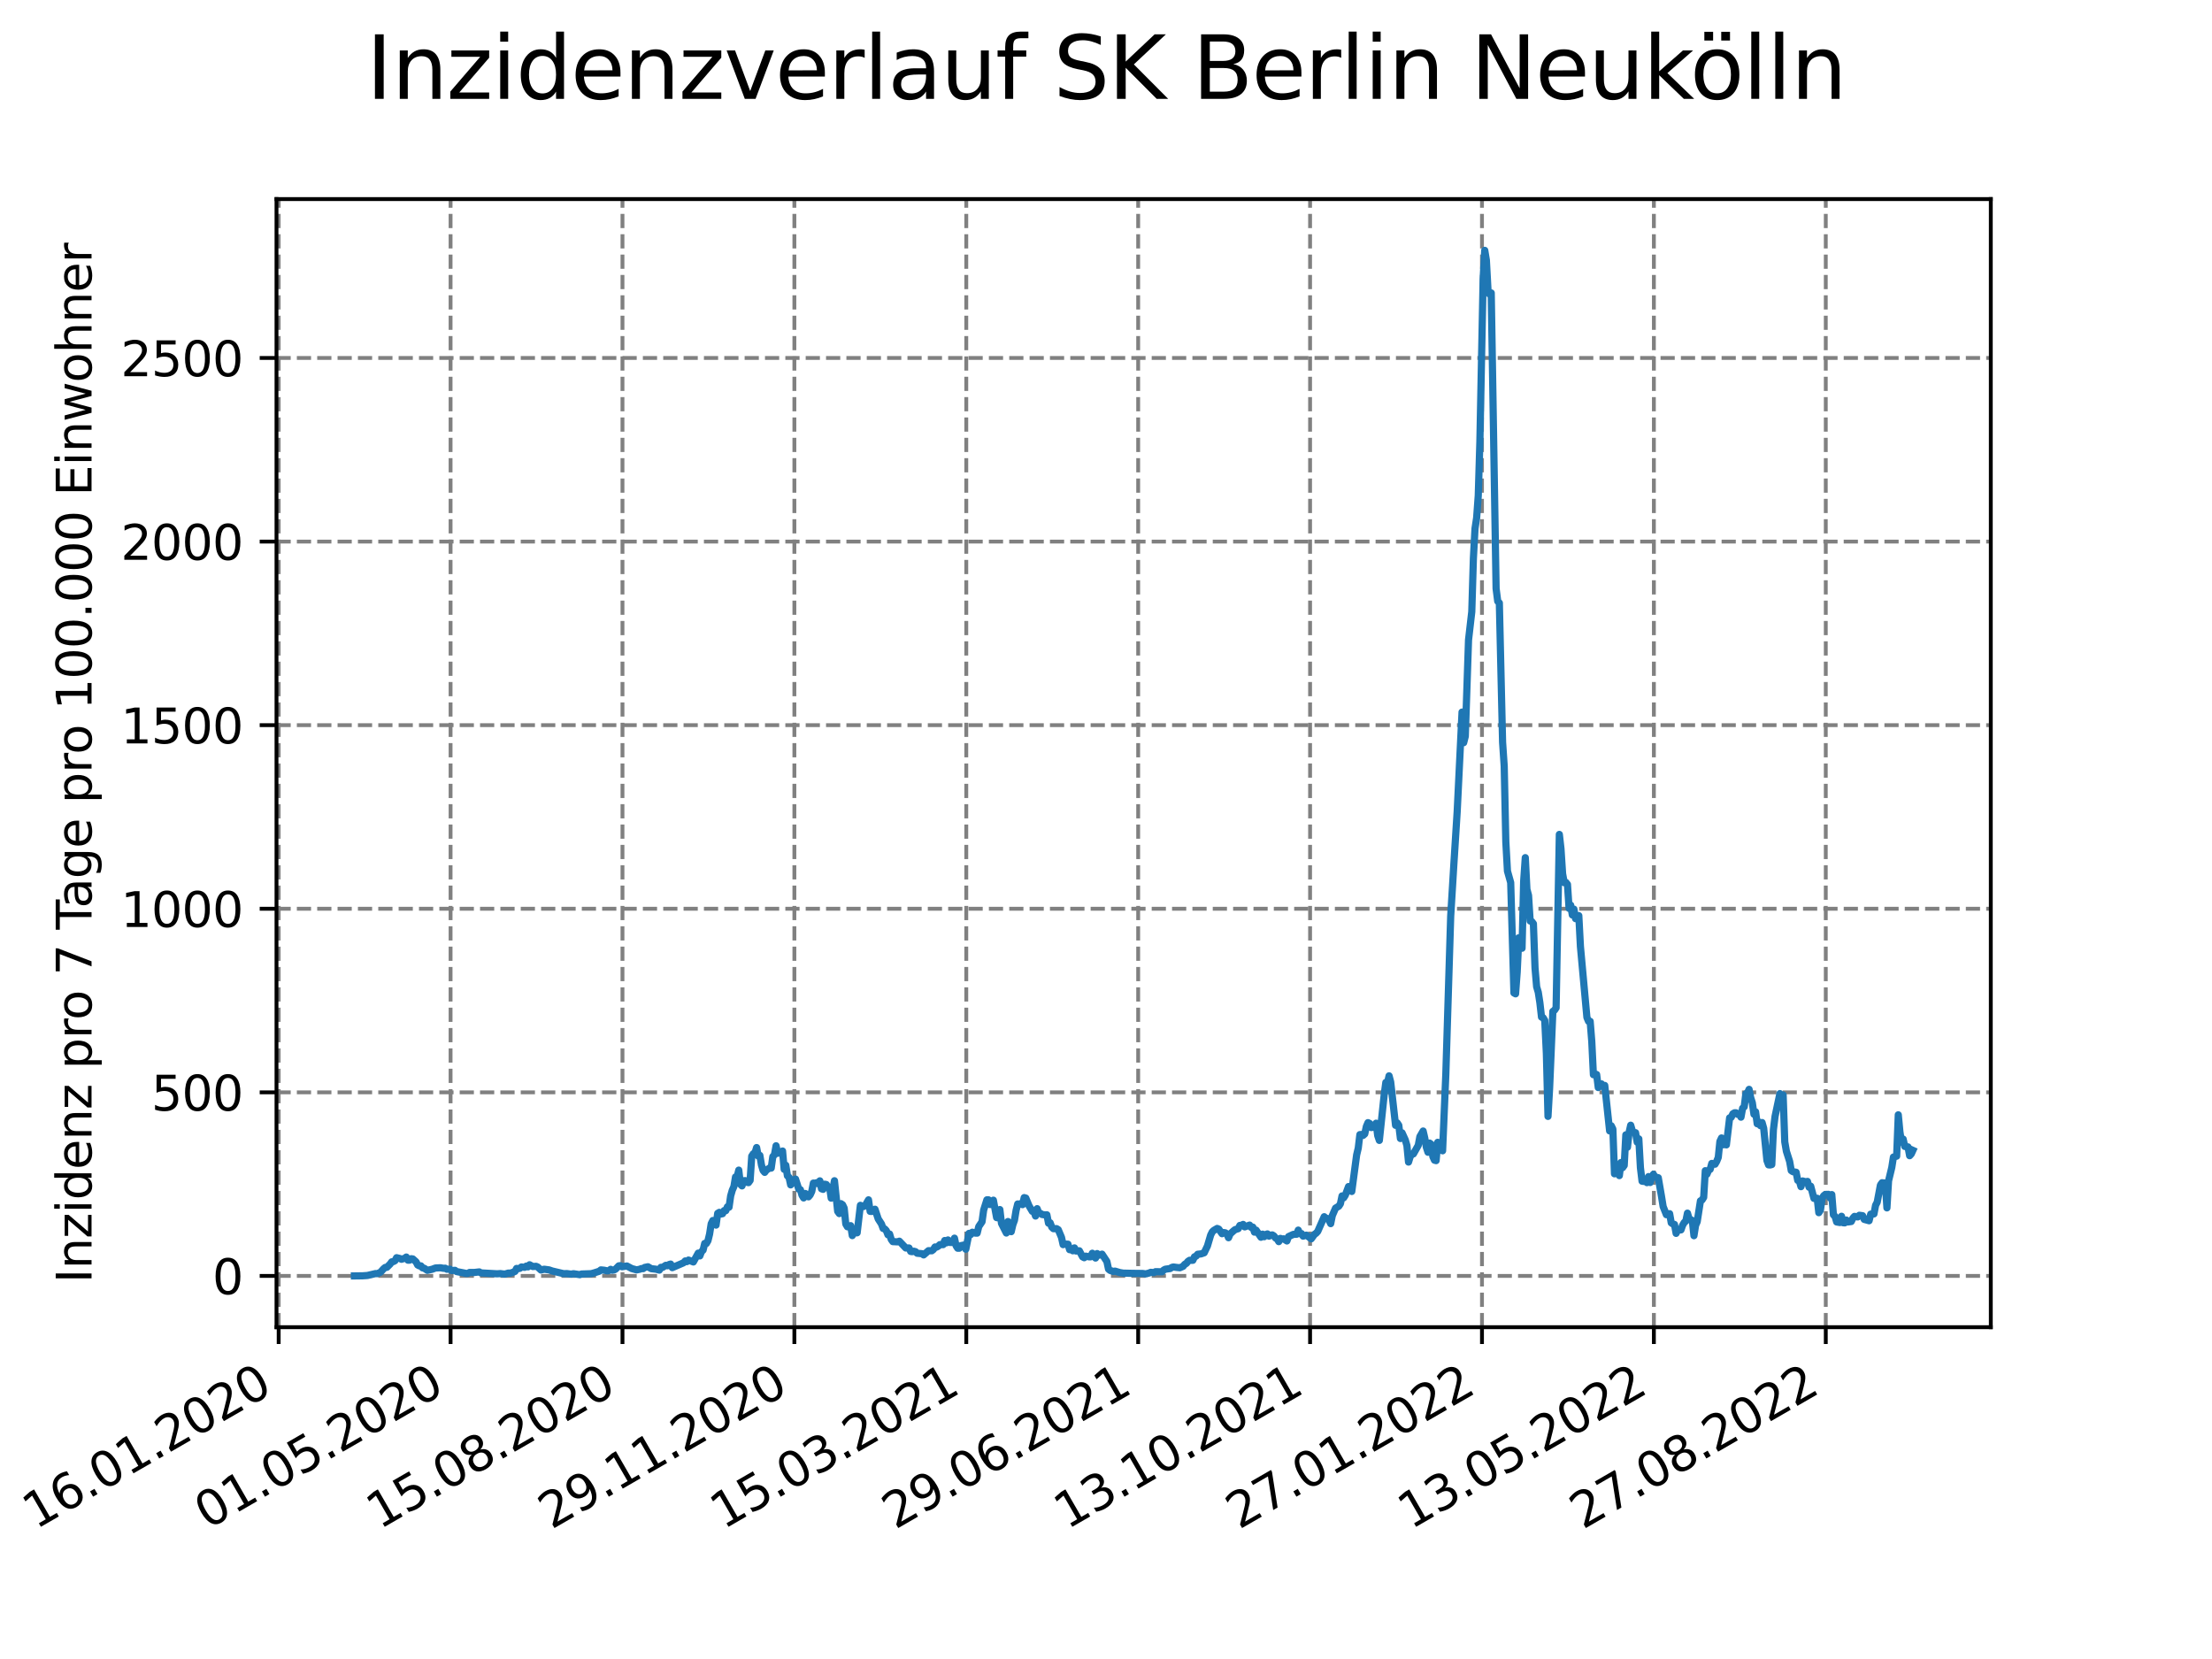 <?xml version="1.0" encoding="utf-8" standalone="no"?>
<!DOCTYPE svg PUBLIC "-//W3C//DTD SVG 1.1//EN"
  "http://www.w3.org/Graphics/SVG/1.1/DTD/svg11.dtd">
<svg xmlns:xlink="http://www.w3.org/1999/xlink" width="460.8pt" height="345.6pt" viewBox="0 0 460.8 345.6" xmlns="http://www.w3.org/2000/svg" version="1.1">
 <defs>
  <style type="text/css">*{stroke-linejoin: round; stroke-linecap: butt}</style>
 </defs>
 <g id="figure_1">
  <g id="patch_1">
   <path d="M 0 345.6 
L 460.8 345.6 
L 460.8 0 
L 0 0 
z
" style="fill: #ffffff"/>
  </g>
  <g id="axes_1">
   <g id="patch_2">
    <path d="M 57.6 276.48 
L 414.72 276.48 
L 414.72 41.472 
L 57.6 41.472 
z
" style="fill: #ffffff"/>
   </g>
   <g id="matplotlib.axis_1">
    <g id="xtick_1">
     <g id="line2d_1">
      <path d="M 58.053 276.48 
L 58.053 41.472 
" clip-path="url(#pfbc75c014c)" style="fill: none; stroke-dasharray: 2.96,1.28; stroke-dashoffset: 0; stroke: #808080; stroke-width: 0.8"/>
     </g>
     <g id="line2d_2">
      <defs>
       <path id="m44a3c482ea" d="M 0 0 
L 0 3.5 
" style="stroke: #000000; stroke-width: 0.8"/>
      </defs>
      <g>
       <use xlink:href="#m44a3c482ea" x="58.053" y="276.48" style="stroke: #000000; stroke-width: 0.8"/>
      </g>
     </g>
     <g id="text_1">
      <!-- 16.01.2020 -->
      <g transform="translate(7.428 318.689) rotate(-30) scale(0.1 -0.1)">
       <defs>
        <path id="DejaVuSans-31" d="M 794 531 
L 1825 531 
L 1825 4091 
L 703 3866 
L 703 4441 
L 1819 4666 
L 2450 4666 
L 2450 531 
L 3481 531 
L 3481 0 
L 794 0 
L 794 531 
z
" transform="scale(0.016)"/>
        <path id="DejaVuSans-36" d="M 2113 2584 
Q 1688 2584 1439 2293 
Q 1191 2003 1191 1497 
Q 1191 994 1439 701 
Q 1688 409 2113 409 
Q 2538 409 2786 701 
Q 3034 994 3034 1497 
Q 3034 2003 2786 2293 
Q 2538 2584 2113 2584 
z
M 3366 4563 
L 3366 3988 
Q 3128 4100 2886 4159 
Q 2644 4219 2406 4219 
Q 1781 4219 1451 3797 
Q 1122 3375 1075 2522 
Q 1259 2794 1537 2939 
Q 1816 3084 2150 3084 
Q 2853 3084 3261 2657 
Q 3669 2231 3669 1497 
Q 3669 778 3244 343 
Q 2819 -91 2113 -91 
Q 1303 -91 875 529 
Q 447 1150 447 2328 
Q 447 3434 972 4092 
Q 1497 4750 2381 4750 
Q 2619 4750 2861 4703 
Q 3103 4656 3366 4563 
z
" transform="scale(0.016)"/>
        <path id="DejaVuSans-2e" d="M 684 794 
L 1344 794 
L 1344 0 
L 684 0 
L 684 794 
z
" transform="scale(0.016)"/>
        <path id="DejaVuSans-30" d="M 2034 4250 
Q 1547 4250 1301 3770 
Q 1056 3291 1056 2328 
Q 1056 1369 1301 889 
Q 1547 409 2034 409 
Q 2525 409 2770 889 
Q 3016 1369 3016 2328 
Q 3016 3291 2770 3770 
Q 2525 4250 2034 4250 
z
M 2034 4750 
Q 2819 4750 3233 4129 
Q 3647 3509 3647 2328 
Q 3647 1150 3233 529 
Q 2819 -91 2034 -91 
Q 1250 -91 836 529 
Q 422 1150 422 2328 
Q 422 3509 836 4129 
Q 1250 4750 2034 4750 
z
" transform="scale(0.016)"/>
        <path id="DejaVuSans-32" d="M 1228 531 
L 3431 531 
L 3431 0 
L 469 0 
L 469 531 
Q 828 903 1448 1529 
Q 2069 2156 2228 2338 
Q 2531 2678 2651 2914 
Q 2772 3150 2772 3378 
Q 2772 3750 2511 3984 
Q 2250 4219 1831 4219 
Q 1534 4219 1204 4116 
Q 875 4013 500 3803 
L 500 4441 
Q 881 4594 1212 4672 
Q 1544 4750 1819 4750 
Q 2544 4750 2975 4387 
Q 3406 4025 3406 3419 
Q 3406 3131 3298 2873 
Q 3191 2616 2906 2266 
Q 2828 2175 2409 1742 
Q 1991 1309 1228 531 
z
" transform="scale(0.016)"/>
       </defs>
       <use xlink:href="#DejaVuSans-31"/>
       <use xlink:href="#DejaVuSans-36" x="63.623"/>
       <use xlink:href="#DejaVuSans-2e" x="127.246"/>
       <use xlink:href="#DejaVuSans-30" x="159.033"/>
       <use xlink:href="#DejaVuSans-31" x="222.656"/>
       <use xlink:href="#DejaVuSans-2e" x="286.279"/>
       <use xlink:href="#DejaVuSans-32" x="318.066"/>
       <use xlink:href="#DejaVuSans-30" x="381.689"/>
       <use xlink:href="#DejaVuSans-32" x="445.312"/>
       <use xlink:href="#DejaVuSans-30" x="508.936"/>
      </g>
     </g>
    </g>
    <g id="xtick_2">
     <g id="line2d_3">
      <path d="M 93.863 276.48 
L 93.863 41.472 
" clip-path="url(#pfbc75c014c)" style="fill: none; stroke-dasharray: 2.96,1.28; stroke-dashoffset: 0; stroke: #808080; stroke-width: 0.8"/>
     </g>
     <g id="line2d_4">
      <g>
       <use xlink:href="#m44a3c482ea" x="93.863" y="276.48" style="stroke: #000000; stroke-width: 0.8"/>
      </g>
     </g>
     <g id="text_2">
      <!-- 01.05.2020 -->
      <g transform="translate(43.238 318.689) rotate(-30) scale(0.1 -0.1)">
       <defs>
        <path id="DejaVuSans-35" d="M 691 4666 
L 3169 4666 
L 3169 4134 
L 1269 4134 
L 1269 2991 
Q 1406 3038 1543 3061 
Q 1681 3084 1819 3084 
Q 2600 3084 3056 2656 
Q 3513 2228 3513 1497 
Q 3513 744 3044 326 
Q 2575 -91 1722 -91 
Q 1428 -91 1123 -41 
Q 819 9 494 109 
L 494 744 
Q 775 591 1075 516 
Q 1375 441 1709 441 
Q 2250 441 2565 725 
Q 2881 1009 2881 1497 
Q 2881 1984 2565 2268 
Q 2250 2553 1709 2553 
Q 1456 2553 1204 2497 
Q 953 2441 691 2322 
L 691 4666 
z
" transform="scale(0.016)"/>
       </defs>
       <use xlink:href="#DejaVuSans-30"/>
       <use xlink:href="#DejaVuSans-31" x="63.623"/>
       <use xlink:href="#DejaVuSans-2e" x="127.246"/>
       <use xlink:href="#DejaVuSans-30" x="159.033"/>
       <use xlink:href="#DejaVuSans-35" x="222.656"/>
       <use xlink:href="#DejaVuSans-2e" x="286.279"/>
       <use xlink:href="#DejaVuSans-32" x="318.066"/>
       <use xlink:href="#DejaVuSans-30" x="381.689"/>
       <use xlink:href="#DejaVuSans-32" x="445.312"/>
       <use xlink:href="#DejaVuSans-30" x="508.936"/>
      </g>
     </g>
    </g>
    <g id="xtick_3">
     <g id="line2d_5">
      <path d="M 129.673 276.48 
L 129.673 41.472 
" clip-path="url(#pfbc75c014c)" style="fill: none; stroke-dasharray: 2.96,1.28; stroke-dashoffset: 0; stroke: #808080; stroke-width: 0.8"/>
     </g>
     <g id="line2d_6">
      <g>
       <use xlink:href="#m44a3c482ea" x="129.673" y="276.48" style="stroke: #000000; stroke-width: 0.8"/>
      </g>
     </g>
     <g id="text_3">
      <!-- 15.08.2020 -->
      <g transform="translate(79.048 318.689) rotate(-30) scale(0.1 -0.1)">
       <defs>
        <path id="DejaVuSans-38" d="M 2034 2216 
Q 1584 2216 1326 1975 
Q 1069 1734 1069 1313 
Q 1069 891 1326 650 
Q 1584 409 2034 409 
Q 2484 409 2743 651 
Q 3003 894 3003 1313 
Q 3003 1734 2745 1975 
Q 2488 2216 2034 2216 
z
M 1403 2484 
Q 997 2584 770 2862 
Q 544 3141 544 3541 
Q 544 4100 942 4425 
Q 1341 4750 2034 4750 
Q 2731 4750 3128 4425 
Q 3525 4100 3525 3541 
Q 3525 3141 3298 2862 
Q 3072 2584 2669 2484 
Q 3125 2378 3379 2068 
Q 3634 1759 3634 1313 
Q 3634 634 3220 271 
Q 2806 -91 2034 -91 
Q 1263 -91 848 271 
Q 434 634 434 1313 
Q 434 1759 690 2068 
Q 947 2378 1403 2484 
z
M 1172 3481 
Q 1172 3119 1398 2916 
Q 1625 2713 2034 2713 
Q 2441 2713 2670 2916 
Q 2900 3119 2900 3481 
Q 2900 3844 2670 4047 
Q 2441 4250 2034 4250 
Q 1625 4250 1398 4047 
Q 1172 3844 1172 3481 
z
" transform="scale(0.016)"/>
       </defs>
       <use xlink:href="#DejaVuSans-31"/>
       <use xlink:href="#DejaVuSans-35" x="63.623"/>
       <use xlink:href="#DejaVuSans-2e" x="127.246"/>
       <use xlink:href="#DejaVuSans-30" x="159.033"/>
       <use xlink:href="#DejaVuSans-38" x="222.656"/>
       <use xlink:href="#DejaVuSans-2e" x="286.279"/>
       <use xlink:href="#DejaVuSans-32" x="318.066"/>
       <use xlink:href="#DejaVuSans-30" x="381.689"/>
       <use xlink:href="#DejaVuSans-32" x="445.312"/>
       <use xlink:href="#DejaVuSans-30" x="508.936"/>
      </g>
     </g>
    </g>
    <g id="xtick_4">
     <g id="line2d_7">
      <path d="M 165.483 276.48 
L 165.483 41.472 
" clip-path="url(#pfbc75c014c)" style="fill: none; stroke-dasharray: 2.96,1.28; stroke-dashoffset: 0; stroke: #808080; stroke-width: 0.8"/>
     </g>
     <g id="line2d_8">
      <g>
       <use xlink:href="#m44a3c482ea" x="165.483" y="276.48" style="stroke: #000000; stroke-width: 0.8"/>
      </g>
     </g>
     <g id="text_4">
      <!-- 29.11.2020 -->
      <g transform="translate(114.858 318.689) rotate(-30) scale(0.1 -0.1)">
       <defs>
        <path id="DejaVuSans-39" d="M 703 97 
L 703 672 
Q 941 559 1184 500 
Q 1428 441 1663 441 
Q 2288 441 2617 861 
Q 2947 1281 2994 2138 
Q 2813 1869 2534 1725 
Q 2256 1581 1919 1581 
Q 1219 1581 811 2004 
Q 403 2428 403 3163 
Q 403 3881 828 4315 
Q 1253 4750 1959 4750 
Q 2769 4750 3195 4129 
Q 3622 3509 3622 2328 
Q 3622 1225 3098 567 
Q 2575 -91 1691 -91 
Q 1453 -91 1209 -44 
Q 966 3 703 97 
z
M 1959 2075 
Q 2384 2075 2632 2365 
Q 2881 2656 2881 3163 
Q 2881 3666 2632 3958 
Q 2384 4250 1959 4250 
Q 1534 4250 1286 3958 
Q 1038 3666 1038 3163 
Q 1038 2656 1286 2365 
Q 1534 2075 1959 2075 
z
" transform="scale(0.016)"/>
       </defs>
       <use xlink:href="#DejaVuSans-32"/>
       <use xlink:href="#DejaVuSans-39" x="63.623"/>
       <use xlink:href="#DejaVuSans-2e" x="127.246"/>
       <use xlink:href="#DejaVuSans-31" x="159.033"/>
       <use xlink:href="#DejaVuSans-31" x="222.656"/>
       <use xlink:href="#DejaVuSans-2e" x="286.279"/>
       <use xlink:href="#DejaVuSans-32" x="318.066"/>
       <use xlink:href="#DejaVuSans-30" x="381.689"/>
       <use xlink:href="#DejaVuSans-32" x="445.312"/>
       <use xlink:href="#DejaVuSans-30" x="508.936"/>
      </g>
     </g>
    </g>
    <g id="xtick_5">
     <g id="line2d_9">
      <path d="M 201.293 276.48 
L 201.293 41.472 
" clip-path="url(#pfbc75c014c)" style="fill: none; stroke-dasharray: 2.96,1.28; stroke-dashoffset: 0; stroke: #808080; stroke-width: 0.8"/>
     </g>
     <g id="line2d_10">
      <g>
       <use xlink:href="#m44a3c482ea" x="201.293" y="276.48" style="stroke: #000000; stroke-width: 0.8"/>
      </g>
     </g>
     <g id="text_5">
      <!-- 15.03.2021 -->
      <g transform="translate(150.668 318.689) rotate(-30) scale(0.1 -0.1)">
       <defs>
        <path id="DejaVuSans-33" d="M 2597 2516 
Q 3050 2419 3304 2112 
Q 3559 1806 3559 1356 
Q 3559 666 3084 287 
Q 2609 -91 1734 -91 
Q 1441 -91 1130 -33 
Q 819 25 488 141 
L 488 750 
Q 750 597 1062 519 
Q 1375 441 1716 441 
Q 2309 441 2620 675 
Q 2931 909 2931 1356 
Q 2931 1769 2642 2001 
Q 2353 2234 1838 2234 
L 1294 2234 
L 1294 2753 
L 1863 2753 
Q 2328 2753 2575 2939 
Q 2822 3125 2822 3475 
Q 2822 3834 2567 4026 
Q 2313 4219 1838 4219 
Q 1578 4219 1281 4162 
Q 984 4106 628 3988 
L 628 4550 
Q 988 4650 1302 4700 
Q 1616 4750 1894 4750 
Q 2613 4750 3031 4423 
Q 3450 4097 3450 3541 
Q 3450 3153 3228 2886 
Q 3006 2619 2597 2516 
z
" transform="scale(0.016)"/>
       </defs>
       <use xlink:href="#DejaVuSans-31"/>
       <use xlink:href="#DejaVuSans-35" x="63.623"/>
       <use xlink:href="#DejaVuSans-2e" x="127.246"/>
       <use xlink:href="#DejaVuSans-30" x="159.033"/>
       <use xlink:href="#DejaVuSans-33" x="222.656"/>
       <use xlink:href="#DejaVuSans-2e" x="286.279"/>
       <use xlink:href="#DejaVuSans-32" x="318.066"/>
       <use xlink:href="#DejaVuSans-30" x="381.689"/>
       <use xlink:href="#DejaVuSans-32" x="445.312"/>
       <use xlink:href="#DejaVuSans-31" x="508.936"/>
      </g>
     </g>
    </g>
    <g id="xtick_6">
     <g id="line2d_11">
      <path d="M 237.103 276.48 
L 237.103 41.472 
" clip-path="url(#pfbc75c014c)" style="fill: none; stroke-dasharray: 2.96,1.28; stroke-dashoffset: 0; stroke: #808080; stroke-width: 0.8"/>
     </g>
     <g id="line2d_12">
      <g>
       <use xlink:href="#m44a3c482ea" x="237.103" y="276.48" style="stroke: #000000; stroke-width: 0.8"/>
      </g>
     </g>
     <g id="text_6">
      <!-- 29.06.2021 -->
      <g transform="translate(186.478 318.689) rotate(-30) scale(0.1 -0.1)">
       <use xlink:href="#DejaVuSans-32"/>
       <use xlink:href="#DejaVuSans-39" x="63.623"/>
       <use xlink:href="#DejaVuSans-2e" x="127.246"/>
       <use xlink:href="#DejaVuSans-30" x="159.033"/>
       <use xlink:href="#DejaVuSans-36" x="222.656"/>
       <use xlink:href="#DejaVuSans-2e" x="286.279"/>
       <use xlink:href="#DejaVuSans-32" x="318.066"/>
       <use xlink:href="#DejaVuSans-30" x="381.689"/>
       <use xlink:href="#DejaVuSans-32" x="445.312"/>
       <use xlink:href="#DejaVuSans-31" x="508.936"/>
      </g>
     </g>
    </g>
    <g id="xtick_7">
     <g id="line2d_13">
      <path d="M 272.913 276.48 
L 272.913 41.472 
" clip-path="url(#pfbc75c014c)" style="fill: none; stroke-dasharray: 2.96,1.28; stroke-dashoffset: 0; stroke: #808080; stroke-width: 0.8"/>
     </g>
     <g id="line2d_14">
      <g>
       <use xlink:href="#m44a3c482ea" x="272.913" y="276.48" style="stroke: #000000; stroke-width: 0.8"/>
      </g>
     </g>
     <g id="text_7">
      <!-- 13.10.2021 -->
      <g transform="translate(222.288 318.689) rotate(-30) scale(0.1 -0.1)">
       <use xlink:href="#DejaVuSans-31"/>
       <use xlink:href="#DejaVuSans-33" x="63.623"/>
       <use xlink:href="#DejaVuSans-2e" x="127.246"/>
       <use xlink:href="#DejaVuSans-31" x="159.033"/>
       <use xlink:href="#DejaVuSans-30" x="222.656"/>
       <use xlink:href="#DejaVuSans-2e" x="286.279"/>
       <use xlink:href="#DejaVuSans-32" x="318.066"/>
       <use xlink:href="#DejaVuSans-30" x="381.689"/>
       <use xlink:href="#DejaVuSans-32" x="445.312"/>
       <use xlink:href="#DejaVuSans-31" x="508.936"/>
      </g>
     </g>
    </g>
    <g id="xtick_8">
     <g id="line2d_15">
      <path d="M 308.723 276.48 
L 308.723 41.472 
" clip-path="url(#pfbc75c014c)" style="fill: none; stroke-dasharray: 2.96,1.28; stroke-dashoffset: 0; stroke: #808080; stroke-width: 0.8"/>
     </g>
     <g id="line2d_16">
      <g>
       <use xlink:href="#m44a3c482ea" x="308.723" y="276.48" style="stroke: #000000; stroke-width: 0.8"/>
      </g>
     </g>
     <g id="text_8">
      <!-- 27.01.2022 -->
      <g transform="translate(258.098 318.689) rotate(-30) scale(0.1 -0.1)">
       <defs>
        <path id="DejaVuSans-37" d="M 525 4666 
L 3525 4666 
L 3525 4397 
L 1831 0 
L 1172 0 
L 2766 4134 
L 525 4134 
L 525 4666 
z
" transform="scale(0.016)"/>
       </defs>
       <use xlink:href="#DejaVuSans-32"/>
       <use xlink:href="#DejaVuSans-37" x="63.623"/>
       <use xlink:href="#DejaVuSans-2e" x="127.246"/>
       <use xlink:href="#DejaVuSans-30" x="159.033"/>
       <use xlink:href="#DejaVuSans-31" x="222.656"/>
       <use xlink:href="#DejaVuSans-2e" x="286.279"/>
       <use xlink:href="#DejaVuSans-32" x="318.066"/>
       <use xlink:href="#DejaVuSans-30" x="381.689"/>
       <use xlink:href="#DejaVuSans-32" x="445.312"/>
       <use xlink:href="#DejaVuSans-32" x="508.936"/>
      </g>
     </g>
    </g>
    <g id="xtick_9">
     <g id="line2d_17">
      <path d="M 344.533 276.48 
L 344.533 41.472 
" clip-path="url(#pfbc75c014c)" style="fill: none; stroke-dasharray: 2.96,1.28; stroke-dashoffset: 0; stroke: #808080; stroke-width: 0.8"/>
     </g>
     <g id="line2d_18">
      <g>
       <use xlink:href="#m44a3c482ea" x="344.533" y="276.48" style="stroke: #000000; stroke-width: 0.8"/>
      </g>
     </g>
     <g id="text_9">
      <!-- 13.05.2022 -->
      <g transform="translate(293.908 318.689) rotate(-30) scale(0.1 -0.1)">
       <use xlink:href="#DejaVuSans-31"/>
       <use xlink:href="#DejaVuSans-33" x="63.623"/>
       <use xlink:href="#DejaVuSans-2e" x="127.246"/>
       <use xlink:href="#DejaVuSans-30" x="159.033"/>
       <use xlink:href="#DejaVuSans-35" x="222.656"/>
       <use xlink:href="#DejaVuSans-2e" x="286.279"/>
       <use xlink:href="#DejaVuSans-32" x="318.066"/>
       <use xlink:href="#DejaVuSans-30" x="381.689"/>
       <use xlink:href="#DejaVuSans-32" x="445.312"/>
       <use xlink:href="#DejaVuSans-32" x="508.936"/>
      </g>
     </g>
    </g>
    <g id="xtick_10">
     <g id="line2d_19">
      <path d="M 380.343 276.48 
L 380.343 41.472 
" clip-path="url(#pfbc75c014c)" style="fill: none; stroke-dasharray: 2.96,1.28; stroke-dashoffset: 0; stroke: #808080; stroke-width: 0.8"/>
     </g>
     <g id="line2d_20">
      <g>
       <use xlink:href="#m44a3c482ea" x="380.343" y="276.48" style="stroke: #000000; stroke-width: 0.8"/>
      </g>
     </g>
     <g id="text_10">
      <!-- 27.08.2022 -->
      <g transform="translate(329.718 318.689) rotate(-30) scale(0.1 -0.1)">
       <use xlink:href="#DejaVuSans-32"/>
       <use xlink:href="#DejaVuSans-37" x="63.623"/>
       <use xlink:href="#DejaVuSans-2e" x="127.246"/>
       <use xlink:href="#DejaVuSans-30" x="159.033"/>
       <use xlink:href="#DejaVuSans-38" x="222.656"/>
       <use xlink:href="#DejaVuSans-2e" x="286.279"/>
       <use xlink:href="#DejaVuSans-32" x="318.066"/>
       <use xlink:href="#DejaVuSans-30" x="381.689"/>
       <use xlink:href="#DejaVuSans-32" x="445.312"/>
       <use xlink:href="#DejaVuSans-32" x="508.936"/>
      </g>
     </g>
    </g>
   </g>
   <g id="matplotlib.axis_2">
    <g id="ytick_1">
     <g id="line2d_21">
      <path d="M 57.6 265.798 
L 414.72 265.798 
" clip-path="url(#pfbc75c014c)" style="fill: none; stroke-dasharray: 2.96,1.28; stroke-dashoffset: 0; stroke: #808080; stroke-width: 0.8"/>
     </g>
     <g id="line2d_22">
      <defs>
       <path id="m3a52b5e34d" d="M 0 0 
L -3.5 0 
" style="stroke: #000000; stroke-width: 0.8"/>
      </defs>
      <g>
       <use xlink:href="#m3a52b5e34d" x="57.6" y="265.798" style="stroke: #000000; stroke-width: 0.8"/>
      </g>
     </g>
     <g id="text_11">
      <!-- 0 -->
      <g transform="translate(44.237 269.597) scale(0.1 -0.1)">
       <use xlink:href="#DejaVuSans-30"/>
      </g>
     </g>
    </g>
    <g id="ytick_2">
     <g id="line2d_23">
      <path d="M 57.6 227.553 
L 414.72 227.553 
" clip-path="url(#pfbc75c014c)" style="fill: none; stroke-dasharray: 2.96,1.28; stroke-dashoffset: 0; stroke: #808080; stroke-width: 0.8"/>
     </g>
     <g id="line2d_24">
      <g>
       <use xlink:href="#m3a52b5e34d" x="57.6" y="227.553" style="stroke: #000000; stroke-width: 0.8"/>
      </g>
     </g>
     <g id="text_12">
      <!-- 500 -->
      <g transform="translate(31.512 231.352) scale(0.1 -0.1)">
       <use xlink:href="#DejaVuSans-35"/>
       <use xlink:href="#DejaVuSans-30" x="63.623"/>
       <use xlink:href="#DejaVuSans-30" x="127.246"/>
      </g>
     </g>
    </g>
    <g id="ytick_3">
     <g id="line2d_25">
      <path d="M 57.6 189.308 
L 414.72 189.308 
" clip-path="url(#pfbc75c014c)" style="fill: none; stroke-dasharray: 2.96,1.28; stroke-dashoffset: 0; stroke: #808080; stroke-width: 0.8"/>
     </g>
     <g id="line2d_26">
      <g>
       <use xlink:href="#m3a52b5e34d" x="57.6" y="189.308" style="stroke: #000000; stroke-width: 0.8"/>
      </g>
     </g>
     <g id="text_13">
      <!-- 1000 -->
      <g transform="translate(25.15 193.107) scale(0.1 -0.1)">
       <use xlink:href="#DejaVuSans-31"/>
       <use xlink:href="#DejaVuSans-30" x="63.623"/>
       <use xlink:href="#DejaVuSans-30" x="127.246"/>
       <use xlink:href="#DejaVuSans-30" x="190.869"/>
      </g>
     </g>
    </g>
    <g id="ytick_4">
     <g id="line2d_27">
      <path d="M 57.6 151.064 
L 414.72 151.064 
" clip-path="url(#pfbc75c014c)" style="fill: none; stroke-dasharray: 2.96,1.28; stroke-dashoffset: 0; stroke: #808080; stroke-width: 0.8"/>
     </g>
     <g id="line2d_28">
      <g>
       <use xlink:href="#m3a52b5e34d" x="57.6" y="151.064" style="stroke: #000000; stroke-width: 0.8"/>
      </g>
     </g>
     <g id="text_14">
      <!-- 1500 -->
      <g transform="translate(25.15 154.863) scale(0.1 -0.1)">
       <use xlink:href="#DejaVuSans-31"/>
       <use xlink:href="#DejaVuSans-35" x="63.623"/>
       <use xlink:href="#DejaVuSans-30" x="127.246"/>
       <use xlink:href="#DejaVuSans-30" x="190.869"/>
      </g>
     </g>
    </g>
    <g id="ytick_5">
     <g id="line2d_29">
      <path d="M 57.6 112.819 
L 414.72 112.819 
" clip-path="url(#pfbc75c014c)" style="fill: none; stroke-dasharray: 2.96,1.28; stroke-dashoffset: 0; stroke: #808080; stroke-width: 0.8"/>
     </g>
     <g id="line2d_30">
      <g>
       <use xlink:href="#m3a52b5e34d" x="57.6" y="112.819" style="stroke: #000000; stroke-width: 0.8"/>
      </g>
     </g>
     <g id="text_15">
      <!-- 2000 -->
      <g transform="translate(25.15 116.618) scale(0.1 -0.1)">
       <use xlink:href="#DejaVuSans-32"/>
       <use xlink:href="#DejaVuSans-30" x="63.623"/>
       <use xlink:href="#DejaVuSans-30" x="127.246"/>
       <use xlink:href="#DejaVuSans-30" x="190.869"/>
      </g>
     </g>
    </g>
    <g id="ytick_6">
     <g id="line2d_31">
      <path d="M 57.6 74.574 
L 414.72 74.574 
" clip-path="url(#pfbc75c014c)" style="fill: none; stroke-dasharray: 2.96,1.28; stroke-dashoffset: 0; stroke: #808080; stroke-width: 0.8"/>
     </g>
     <g id="line2d_32">
      <g>
       <use xlink:href="#m3a52b5e34d" x="57.6" y="74.574" style="stroke: #000000; stroke-width: 0.8"/>
      </g>
     </g>
     <g id="text_16">
      <!-- 2500 -->
      <g transform="translate(25.15 78.373) scale(0.1 -0.1)">
       <use xlink:href="#DejaVuSans-32"/>
       <use xlink:href="#DejaVuSans-35" x="63.623"/>
       <use xlink:href="#DejaVuSans-30" x="127.246"/>
       <use xlink:href="#DejaVuSans-30" x="190.869"/>
      </g>
     </g>
    </g>
    <g id="text_17">
     <!-- Inzidenz pro 7 Tage pro 100.000 Einwohner -->
     <g transform="translate(19.07 267.301) rotate(-90) scale(0.1 -0.1)">
      <defs>
       <path id="DejaVuSans-49" d="M 628 4666 
L 1259 4666 
L 1259 0 
L 628 0 
L 628 4666 
z
" transform="scale(0.016)"/>
       <path id="DejaVuSans-6e" d="M 3513 2113 
L 3513 0 
L 2938 0 
L 2938 2094 
Q 2938 2591 2744 2837 
Q 2550 3084 2163 3084 
Q 1697 3084 1428 2787 
Q 1159 2491 1159 1978 
L 1159 0 
L 581 0 
L 581 3500 
L 1159 3500 
L 1159 2956 
Q 1366 3272 1645 3428 
Q 1925 3584 2291 3584 
Q 2894 3584 3203 3211 
Q 3513 2838 3513 2113 
z
" transform="scale(0.016)"/>
       <path id="DejaVuSans-7a" d="M 353 3500 
L 3084 3500 
L 3084 2975 
L 922 459 
L 3084 459 
L 3084 0 
L 275 0 
L 275 525 
L 2438 3041 
L 353 3041 
L 353 3500 
z
" transform="scale(0.016)"/>
       <path id="DejaVuSans-69" d="M 603 3500 
L 1178 3500 
L 1178 0 
L 603 0 
L 603 3500 
z
M 603 4863 
L 1178 4863 
L 1178 4134 
L 603 4134 
L 603 4863 
z
" transform="scale(0.016)"/>
       <path id="DejaVuSans-64" d="M 2906 2969 
L 2906 4863 
L 3481 4863 
L 3481 0 
L 2906 0 
L 2906 525 
Q 2725 213 2448 61 
Q 2172 -91 1784 -91 
Q 1150 -91 751 415 
Q 353 922 353 1747 
Q 353 2572 751 3078 
Q 1150 3584 1784 3584 
Q 2172 3584 2448 3432 
Q 2725 3281 2906 2969 
z
M 947 1747 
Q 947 1113 1208 752 
Q 1469 391 1925 391 
Q 2381 391 2643 752 
Q 2906 1113 2906 1747 
Q 2906 2381 2643 2742 
Q 2381 3103 1925 3103 
Q 1469 3103 1208 2742 
Q 947 2381 947 1747 
z
" transform="scale(0.016)"/>
       <path id="DejaVuSans-65" d="M 3597 1894 
L 3597 1613 
L 953 1613 
Q 991 1019 1311 708 
Q 1631 397 2203 397 
Q 2534 397 2845 478 
Q 3156 559 3463 722 
L 3463 178 
Q 3153 47 2828 -22 
Q 2503 -91 2169 -91 
Q 1331 -91 842 396 
Q 353 884 353 1716 
Q 353 2575 817 3079 
Q 1281 3584 2069 3584 
Q 2775 3584 3186 3129 
Q 3597 2675 3597 1894 
z
M 3022 2063 
Q 3016 2534 2758 2815 
Q 2500 3097 2075 3097 
Q 1594 3097 1305 2825 
Q 1016 2553 972 2059 
L 3022 2063 
z
" transform="scale(0.016)"/>
       <path id="DejaVuSans-20" transform="scale(0.016)"/>
       <path id="DejaVuSans-70" d="M 1159 525 
L 1159 -1331 
L 581 -1331 
L 581 3500 
L 1159 3500 
L 1159 2969 
Q 1341 3281 1617 3432 
Q 1894 3584 2278 3584 
Q 2916 3584 3314 3078 
Q 3713 2572 3713 1747 
Q 3713 922 3314 415 
Q 2916 -91 2278 -91 
Q 1894 -91 1617 61 
Q 1341 213 1159 525 
z
M 3116 1747 
Q 3116 2381 2855 2742 
Q 2594 3103 2138 3103 
Q 1681 3103 1420 2742 
Q 1159 2381 1159 1747 
Q 1159 1113 1420 752 
Q 1681 391 2138 391 
Q 2594 391 2855 752 
Q 3116 1113 3116 1747 
z
" transform="scale(0.016)"/>
       <path id="DejaVuSans-72" d="M 2631 2963 
Q 2534 3019 2420 3045 
Q 2306 3072 2169 3072 
Q 1681 3072 1420 2755 
Q 1159 2438 1159 1844 
L 1159 0 
L 581 0 
L 581 3500 
L 1159 3500 
L 1159 2956 
Q 1341 3275 1631 3429 
Q 1922 3584 2338 3584 
Q 2397 3584 2469 3576 
Q 2541 3569 2628 3553 
L 2631 2963 
z
" transform="scale(0.016)"/>
       <path id="DejaVuSans-6f" d="M 1959 3097 
Q 1497 3097 1228 2736 
Q 959 2375 959 1747 
Q 959 1119 1226 758 
Q 1494 397 1959 397 
Q 2419 397 2687 759 
Q 2956 1122 2956 1747 
Q 2956 2369 2687 2733 
Q 2419 3097 1959 3097 
z
M 1959 3584 
Q 2709 3584 3137 3096 
Q 3566 2609 3566 1747 
Q 3566 888 3137 398 
Q 2709 -91 1959 -91 
Q 1206 -91 779 398 
Q 353 888 353 1747 
Q 353 2609 779 3096 
Q 1206 3584 1959 3584 
z
" transform="scale(0.016)"/>
       <path id="DejaVuSans-54" d="M -19 4666 
L 3928 4666 
L 3928 4134 
L 2272 4134 
L 2272 0 
L 1638 0 
L 1638 4134 
L -19 4134 
L -19 4666 
z
" transform="scale(0.016)"/>
       <path id="DejaVuSans-61" d="M 2194 1759 
Q 1497 1759 1228 1600 
Q 959 1441 959 1056 
Q 959 750 1161 570 
Q 1363 391 1709 391 
Q 2188 391 2477 730 
Q 2766 1069 2766 1631 
L 2766 1759 
L 2194 1759 
z
M 3341 1997 
L 3341 0 
L 2766 0 
L 2766 531 
Q 2569 213 2275 61 
Q 1981 -91 1556 -91 
Q 1019 -91 701 211 
Q 384 513 384 1019 
Q 384 1609 779 1909 
Q 1175 2209 1959 2209 
L 2766 2209 
L 2766 2266 
Q 2766 2663 2505 2880 
Q 2244 3097 1772 3097 
Q 1472 3097 1187 3025 
Q 903 2953 641 2809 
L 641 3341 
Q 956 3463 1253 3523 
Q 1550 3584 1831 3584 
Q 2591 3584 2966 3190 
Q 3341 2797 3341 1997 
z
" transform="scale(0.016)"/>
       <path id="DejaVuSans-67" d="M 2906 1791 
Q 2906 2416 2648 2759 
Q 2391 3103 1925 3103 
Q 1463 3103 1205 2759 
Q 947 2416 947 1791 
Q 947 1169 1205 825 
Q 1463 481 1925 481 
Q 2391 481 2648 825 
Q 2906 1169 2906 1791 
z
M 3481 434 
Q 3481 -459 3084 -895 
Q 2688 -1331 1869 -1331 
Q 1566 -1331 1297 -1286 
Q 1028 -1241 775 -1147 
L 775 -588 
Q 1028 -725 1275 -790 
Q 1522 -856 1778 -856 
Q 2344 -856 2625 -561 
Q 2906 -266 2906 331 
L 2906 616 
Q 2728 306 2450 153 
Q 2172 0 1784 0 
Q 1141 0 747 490 
Q 353 981 353 1791 
Q 353 2603 747 3093 
Q 1141 3584 1784 3584 
Q 2172 3584 2450 3431 
Q 2728 3278 2906 2969 
L 2906 3500 
L 3481 3500 
L 3481 434 
z
" transform="scale(0.016)"/>
       <path id="DejaVuSans-45" d="M 628 4666 
L 3578 4666 
L 3578 4134 
L 1259 4134 
L 1259 2753 
L 3481 2753 
L 3481 2222 
L 1259 2222 
L 1259 531 
L 3634 531 
L 3634 0 
L 628 0 
L 628 4666 
z
" transform="scale(0.016)"/>
       <path id="DejaVuSans-77" d="M 269 3500 
L 844 3500 
L 1563 769 
L 2278 3500 
L 2956 3500 
L 3675 769 
L 4391 3500 
L 4966 3500 
L 4050 0 
L 3372 0 
L 2619 2869 
L 1863 0 
L 1184 0 
L 269 3500 
z
" transform="scale(0.016)"/>
       <path id="DejaVuSans-68" d="M 3513 2113 
L 3513 0 
L 2938 0 
L 2938 2094 
Q 2938 2591 2744 2837 
Q 2550 3084 2163 3084 
Q 1697 3084 1428 2787 
Q 1159 2491 1159 1978 
L 1159 0 
L 581 0 
L 581 4863 
L 1159 4863 
L 1159 2956 
Q 1366 3272 1645 3428 
Q 1925 3584 2291 3584 
Q 2894 3584 3203 3211 
Q 3513 2838 3513 2113 
z
" transform="scale(0.016)"/>
      </defs>
      <use xlink:href="#DejaVuSans-49"/>
      <use xlink:href="#DejaVuSans-6e" x="29.492"/>
      <use xlink:href="#DejaVuSans-7a" x="92.871"/>
      <use xlink:href="#DejaVuSans-69" x="145.361"/>
      <use xlink:href="#DejaVuSans-64" x="173.145"/>
      <use xlink:href="#DejaVuSans-65" x="236.621"/>
      <use xlink:href="#DejaVuSans-6e" x="298.145"/>
      <use xlink:href="#DejaVuSans-7a" x="361.523"/>
      <use xlink:href="#DejaVuSans-20" x="414.014"/>
      <use xlink:href="#DejaVuSans-70" x="445.801"/>
      <use xlink:href="#DejaVuSans-72" x="509.277"/>
      <use xlink:href="#DejaVuSans-6f" x="548.141"/>
      <use xlink:href="#DejaVuSans-20" x="609.322"/>
      <use xlink:href="#DejaVuSans-37" x="641.109"/>
      <use xlink:href="#DejaVuSans-20" x="704.732"/>
      <use xlink:href="#DejaVuSans-54" x="736.52"/>
      <use xlink:href="#DejaVuSans-61" x="781.104"/>
      <use xlink:href="#DejaVuSans-67" x="842.383"/>
      <use xlink:href="#DejaVuSans-65" x="905.859"/>
      <use xlink:href="#DejaVuSans-20" x="967.383"/>
      <use xlink:href="#DejaVuSans-70" x="999.17"/>
      <use xlink:href="#DejaVuSans-72" x="1062.646"/>
      <use xlink:href="#DejaVuSans-6f" x="1101.51"/>
      <use xlink:href="#DejaVuSans-20" x="1162.691"/>
      <use xlink:href="#DejaVuSans-31" x="1194.479"/>
      <use xlink:href="#DejaVuSans-30" x="1258.102"/>
      <use xlink:href="#DejaVuSans-30" x="1321.725"/>
      <use xlink:href="#DejaVuSans-2e" x="1385.348"/>
      <use xlink:href="#DejaVuSans-30" x="1417.135"/>
      <use xlink:href="#DejaVuSans-30" x="1480.758"/>
      <use xlink:href="#DejaVuSans-30" x="1544.381"/>
      <use xlink:href="#DejaVuSans-20" x="1608.004"/>
      <use xlink:href="#DejaVuSans-45" x="1639.791"/>
      <use xlink:href="#DejaVuSans-69" x="1702.975"/>
      <use xlink:href="#DejaVuSans-6e" x="1730.758"/>
      <use xlink:href="#DejaVuSans-77" x="1794.137"/>
      <use xlink:href="#DejaVuSans-6f" x="1875.924"/>
      <use xlink:href="#DejaVuSans-68" x="1937.105"/>
      <use xlink:href="#DejaVuSans-6e" x="2000.484"/>
      <use xlink:href="#DejaVuSans-65" x="2063.863"/>
      <use xlink:href="#DejaVuSans-72" x="2125.387"/>
     </g>
    </g>
   </g>
   <g id="line2d_33">
    <path d="M 73.833 265.798 
L 75.522 265.775 
L 76.535 265.705 
L 78.225 265.309 
L 78.562 265.332 
L 79.238 265.053 
L 79.914 264.308 
L 80.251 264.029 
L 80.589 264.006 
L 81.265 263.331 
L 81.603 262.865 
L 81.941 262.819 
L 82.278 262.633 
L 82.616 262.004 
L 83.292 262.167 
L 83.63 262.33 
L 84.305 262.121 
L 84.643 261.865 
L 84.981 262.516 
L 85.319 262.516 
L 85.657 262.214 
L 85.995 262.26 
L 86.67 262.865 
L 87.008 263.517 
L 87.346 263.703 
L 87.684 263.703 
L 88.022 264.122 
L 88.359 264.192 
L 89.035 264.634 
L 90.049 264.401 
L 90.724 264.145 
L 91.738 264.099 
L 92.413 264.215 
L 92.751 264.192 
L 93.089 264.401 
L 93.765 264.401 
L 94.103 264.681 
L 94.778 264.634 
L 95.116 264.89 
L 96.467 265.146 
L 97.143 265.286 
L 97.481 265.263 
L 97.819 265.076 
L 98.832 265.076 
L 99.846 264.96 
L 100.183 265.169 
L 103.562 265.356 
L 104.237 265.309 
L 104.913 265.402 
L 105.251 265.402 
L 105.927 265.193 
L 106.264 265.239 
L 106.94 265.007 
L 107.278 264.867 
L 107.616 264.239 
L 107.954 264.285 
L 108.291 264.215 
L 108.629 263.936 
L 109.305 264.006 
L 109.643 263.75 
L 109.981 263.913 
L 110.318 263.471 
L 110.994 263.843 
L 111.67 263.796 
L 112.008 263.936 
L 112.683 264.564 
L 113.359 264.401 
L 114.372 264.541 
L 115.048 264.774 
L 117.413 265.332 
L 118.088 265.309 
L 118.764 265.402 
L 119.102 265.425 
L 119.44 265.332 
L 120.791 265.542 
L 121.129 265.402 
L 123.156 265.332 
L 123.832 265.146 
L 124.845 264.82 
L 125.183 264.541 
L 125.859 264.611 
L 126.534 264.751 
L 126.872 264.681 
L 127.21 264.425 
L 127.548 264.611 
L 127.886 264.564 
L 128.223 264.401 
L 128.899 263.703 
L 129.237 263.657 
L 129.575 263.889 
L 130.588 263.727 
L 131.602 264.262 
L 132.615 264.541 
L 133.291 264.401 
L 133.629 264.262 
L 133.966 264.285 
L 134.304 264.029 
L 134.98 263.889 
L 135.656 264.285 
L 136.669 264.401 
L 137.345 264.588 
L 137.683 264.006 
L 138.02 264.029 
L 138.696 263.587 
L 139.034 263.68 
L 139.372 263.424 
L 139.71 263.331 
L 140.047 264.076 
L 142.412 263.052 
L 142.75 262.679 
L 143.088 262.819 
L 143.426 262.493 
L 144.439 262.889 
L 145.453 261.05 
L 145.79 261.632 
L 146.128 260.748 
L 146.466 260.422 
L 146.804 259.025 
L 147.142 259.049 
L 147.48 258.467 
L 147.817 257.094 
L 148.155 254.929 
L 148.493 254.255 
L 148.831 254.58 
L 149.169 255.209 
L 149.507 252.765 
L 149.844 252.556 
L 150.182 252.905 
L 150.52 252.835 
L 150.858 252.183 
L 151.196 252.207 
L 151.534 251.392 
L 151.871 251.485 
L 152.209 249.135 
L 152.547 247.948 
L 152.885 247.18 
L 153.223 245.178 
L 153.561 245.108 
L 153.898 243.759 
L 154.236 246.691 
L 154.574 247.04 
L 154.912 245.969 
L 155.25 245.946 
L 155.588 246.295 
L 155.925 246.365 
L 156.263 245.9 
L 156.601 240.849 
L 156.939 240.337 
L 157.277 240.175 
L 157.615 239.057 
L 157.952 240.826 
L 158.29 240.687 
L 158.628 242.711 
L 158.966 243.828 
L 159.304 244.224 
L 159.642 243.759 
L 160.317 243.316 
L 160.655 243.34 
L 160.993 240.943 
L 161.331 240.57 
L 161.669 238.685 
L 162.006 240.244 
L 162.682 240.105 
L 163.02 239.779 
L 163.358 243.596 
L 163.695 242.735 
L 164.033 244.945 
L 164.371 245.271 
L 164.709 246.831 
L 165.047 245.76 
L 165.385 246.179 
L 165.722 245.62 
L 166.398 247.715 
L 166.736 247.831 
L 167.074 248.995 
L 167.412 249.553 
L 167.749 248.623 
L 168.087 249.111 
L 168.425 249.321 
L 168.763 248.925 
L 169.101 248.204 
L 169.439 246.458 
L 169.776 246.481 
L 170.114 246.388 
L 170.452 246.598 
L 170.79 245.993 
L 171.128 247.645 
L 171.466 247.761 
L 171.803 246.691 
L 172.141 246.761 
L 172.479 247.343 
L 172.817 247.343 
L 173.155 249.6 
L 173.83 245.969 
L 174.506 252.346 
L 174.844 252.812 
L 175.182 250.74 
L 175.52 250.973 
L 175.857 251.671 
L 176.195 254.999 
L 176.533 255.558 
L 176.871 255.581 
L 177.209 255.325 
L 177.547 257.396 
L 177.884 256.116 
L 178.222 256.838 
L 178.56 256.815 
L 179.236 251.089 
L 179.573 251.345 
L 179.911 251.345 
L 180.249 251.113 
L 180.925 249.949 
L 181.263 252.346 
L 181.6 252.369 
L 181.938 252.276 
L 182.276 251.904 
L 182.952 253.929 
L 183.627 254.976 
L 183.965 255.907 
L 184.303 256 
L 184.641 256.372 
L 184.979 257.233 
L 185.317 257.071 
L 185.654 258.188 
L 185.992 258.653 
L 187.006 258.7 
L 187.344 258.56 
L 188.695 259.98 
L 189.371 259.98 
L 189.708 260.701 
L 190.046 260.748 
L 190.384 260.655 
L 190.722 260.748 
L 191.06 261.073 
L 192.073 261.167 
L 192.411 261.423 
L 193.425 260.538 
L 194.1 260.561 
L 194.438 260.305 
L 194.776 259.77 
L 195.114 259.793 
L 195.451 259.607 
L 195.789 259.281 
L 196.465 259.281 
L 196.803 258.42 
L 197.141 258.909 
L 197.478 258.304 
L 197.816 258.816 
L 198.492 258.816 
L 198.83 257.932 
L 199.168 259.514 
L 199.505 260.026 
L 199.843 260.026 
L 200.181 259.491 
L 200.857 259.351 
L 201.195 260.236 
L 201.87 256.931 
L 202.208 257.187 
L 202.546 256.698 
L 203.222 256.884 
L 203.559 256.884 
L 203.897 255.511 
L 204.573 254.511 
L 204.911 252.09 
L 205.586 249.949 
L 205.924 249.949 
L 206.262 250.927 
L 206.6 250.787 
L 206.938 250.019 
L 207.613 253.649 
L 207.951 253.696 
L 208.289 251.974 
L 208.627 254.86 
L 209.64 256.861 
L 209.978 254.464 
L 210.316 255.092 
L 210.654 256.582 
L 210.992 255.139 
L 211.33 254.208 
L 211.667 252.16 
L 212.005 250.81 
L 212.343 250.857 
L 212.681 250.717 
L 213.019 250.95 
L 213.356 249.484 
L 213.694 249.577 
L 214.37 251.206 
L 215.046 252.346 
L 215.383 252.346 
L 215.721 253.324 
L 216.059 251.788 
L 216.397 252.719 
L 216.735 252.765 
L 217.073 252.998 
L 217.748 253.091 
L 218.086 253.068 
L 218.424 254.813 
L 218.762 254.72 
L 219.1 255.628 
L 219.437 255.953 
L 220.113 255.953 
L 220.451 256.163 
L 221.127 257.769 
L 221.464 259.281 
L 221.802 259.165 
L 222.478 259.188 
L 222.816 260.329 
L 223.154 260.329 
L 223.491 260.561 
L 223.829 259.956 
L 224.167 260.608 
L 224.843 260.561 
L 225.518 261.818 
L 225.856 262.004 
L 226.194 261.679 
L 226.87 261.818 
L 227.208 261.818 
L 227.545 261.073 
L 228.221 262.074 
L 228.559 261.143 
L 228.897 261.492 
L 229.572 261.26 
L 230.586 262.796 
L 230.924 264.378 
L 231.261 264.657 
L 231.937 264.867 
L 232.275 264.797 
L 233.288 265.1 
L 233.964 265.216 
L 235.991 265.263 
L 238.018 265.286 
L 238.694 265.379 
L 239.369 265.193 
L 239.707 265.053 
L 240.383 265.1 
L 240.721 264.913 
L 242.072 264.937 
L 242.41 264.588 
L 242.748 264.401 
L 243.761 264.262 
L 244.099 264.029 
L 244.437 263.936 
L 245.112 264.029 
L 245.788 264.099 
L 246.464 263.796 
L 246.802 263.377 
L 247.139 263.191 
L 247.477 262.772 
L 247.815 262.54 
L 248.491 262.54 
L 248.829 261.818 
L 249.166 261.679 
L 249.504 261.283 
L 250.18 261.213 
L 250.856 260.98 
L 251.531 259.561 
L 252.207 257.28 
L 252.545 256.605 
L 252.883 256.303 
L 253.558 255.907 
L 253.896 256.047 
L 254.572 257.001 
L 254.91 256.768 
L 255.247 256.815 
L 255.585 257.047 
L 255.923 257.839 
L 256.261 257.047 
L 256.937 256.442 
L 257.274 256.163 
L 257.95 255.953 
L 258.288 255.279 
L 258.626 255.255 
L 258.964 255.069 
L 259.301 255.581 
L 260.315 255.209 
L 260.653 255.697 
L 260.99 255.628 
L 261.328 256.675 
L 261.666 256.256 
L 262.68 257.745 
L 263.017 257.094 
L 263.355 257.629 
L 263.693 257.164 
L 264.031 257.047 
L 264.369 257.513 
L 264.707 257.303 
L 265.044 257.257 
L 265.382 257.466 
L 265.72 257.908 
L 266.058 258.095 
L 266.396 258.653 
L 266.734 257.978 
L 267.071 258.118 
L 267.409 258.071 
L 268.085 258.513 
L 268.423 257.606 
L 269.436 257.14 
L 270.112 257.117 
L 270.45 256.256 
L 270.788 257.001 
L 271.125 256.977 
L 271.463 257.513 
L 272.139 257.303 
L 273.152 258.071 
L 273.828 257.14 
L 274.166 256.908 
L 274.504 256.535 
L 275.855 253.463 
L 276.193 253.789 
L 276.531 253.836 
L 276.869 254.208 
L 277.206 254.906 
L 277.544 253.231 
L 278.22 251.671 
L 278.895 251.276 
L 279.233 250.764 
L 279.571 249.135 
L 279.909 249.53 
L 280.247 248.995 
L 280.922 247.18 
L 281.26 247.878 
L 281.598 248.204 
L 282.612 240.593 
L 282.949 239.174 
L 283.287 236.358 
L 283.625 236.335 
L 283.963 236.521 
L 284.301 236.218 
L 284.639 234.659 
L 284.976 233.868 
L 285.314 234.031 
L 285.652 234.892 
L 285.99 234.822 
L 286.328 234.543 
L 286.666 233.984 
L 287.003 236.567 
L 287.341 237.568 
L 288.355 228.026 
L 288.693 225.489 
L 289.03 225.629 
L 289.368 224.116 
L 289.706 225.396 
L 290.72 234.426 
L 291.057 233.914 
L 291.395 234.426 
L 291.733 237.172 
L 292.071 235.985 
L 292.747 237.475 
L 293.084 238.639 
L 293.422 242.083 
L 293.76 240.989 
L 294.098 240.431 
L 294.436 240.384 
L 295.449 238.592 
L 295.787 236.777 
L 296.463 235.613 
L 296.8 237.056 
L 297.138 239.011 
L 297.476 240.035 
L 297.814 238.127 
L 298.152 238.383 
L 298.49 240.943 
L 298.827 241.687 
L 299.165 241.78 
L 299.503 237.964 
L 300.517 239.732 
L 301.192 223.767 
L 302.206 190.86 
L 302.881 179.782 
L 303.557 169.076 
L 304.571 148.34 
L 304.908 154.717 
L 305.246 153.391 
L 305.922 133.306 
L 306.598 127.441 
L 306.935 116.294 
L 307.273 110.103 
L 307.611 107.869 
L 307.949 103.238 
L 308.287 91.974 
L 308.962 58.159 
L 309.3 52.154 
L 309.638 54.202 
L 309.976 60.416 
L 310.314 61.3 
L 310.651 61.021 
L 311.665 122.601 
L 312.003 125.254 
L 312.341 125.603 
L 313.016 154.624 
L 313.354 159.604 
L 313.692 175.383 
L 314.03 181.457 
L 314.705 183.855 
L 315.381 206.848 
L 315.719 207.034 
L 316.057 202.519 
L 316.395 195.351 
L 316.732 196.911 
L 317.07 197.539 
L 317.408 183.575 
L 317.746 178.665 
L 318.084 185.251 
L 318.422 186.531 
L 318.759 191.86 
L 319.097 191.977 
L 319.435 192.419 
L 319.773 201.635 
L 320.111 205.568 
L 320.449 206.708 
L 320.786 208.896 
L 321.124 211.875 
L 321.462 212.015 
L 321.8 212.573 
L 322.138 219.462 
L 322.476 232.564 
L 322.813 226.653 
L 323.489 210.688 
L 323.827 210.455 
L 324.165 209.943 
L 324.84 173.824 
L 325.178 176.803 
L 325.516 182.016 
L 325.854 183.878 
L 326.192 183.808 
L 326.53 184.227 
L 326.867 189.231 
L 327.205 188.556 
L 327.543 190.604 
L 327.881 189.393 
L 328.219 191.372 
L 328.556 190.836 
L 328.894 190.743 
L 329.232 197.167 
L 330.583 211.945 
L 330.921 212.759 
L 331.259 212.759 
L 331.597 216.948 
L 331.935 223.884 
L 332.273 223.721 
L 332.61 223.837 
L 332.948 226.56 
L 333.286 226.281 
L 333.624 225.792 
L 333.962 226.374 
L 334.3 226.118 
L 335.313 235.59 
L 335.651 234.519 
L 335.989 235.194 
L 336.327 244.527 
L 336.664 243.503 
L 337.002 243.34 
L 337.34 244.899 
L 337.678 242.176 
L 338.016 243.247 
L 338.354 242.781 
L 338.691 236.404 
L 339.029 238.988 
L 339.367 235.916 
L 339.705 234.403 
L 340.043 235.567 
L 340.381 235.916 
L 340.718 235.962 
L 341.056 237.94 
L 341.394 237.242 
L 341.732 243.27 
L 342.07 246.063 
L 342.408 246.109 
L 342.745 246.039 
L 343.083 246.365 
L 343.421 245.108 
L 343.759 246.342 
L 344.097 245.178 
L 344.434 244.62 
L 344.772 245.178 
L 345.448 245.341 
L 346.124 249.251 
L 346.461 251.345 
L 347.137 253.044 
L 347.813 252.835 
L 348.151 254.743 
L 348.488 254.976 
L 348.826 255.069 
L 349.164 256.931 
L 349.502 256.233 
L 350.178 256.209 
L 350.515 255.255 
L 350.853 254.673 
L 351.191 254.371 
L 351.529 252.719 
L 351.867 253.882 
L 352.542 254.255 
L 352.88 257.42 
L 353.218 255.279 
L 353.556 254.511 
L 354.232 250.159 
L 354.569 249.972 
L 354.907 249.437 
L 355.245 243.875 
L 355.583 244.62 
L 355.921 243.805 
L 356.259 243.596 
L 356.596 242.362 
L 357.272 242.525 
L 357.61 241.943 
L 357.948 241.105 
L 358.286 237.777 
L 358.623 237.056 
L 358.961 238.476 
L 359.299 238.406 
L 359.637 238.499 
L 360.312 232.867 
L 360.65 232.751 
L 360.988 232.029 
L 361.326 231.82 
L 361.664 231.82 
L 362.002 232.145 
L 362.339 232.006 
L 362.677 232.727 
L 363.015 230.865 
L 363.353 230.563 
L 363.691 227.84 
L 364.029 227.677 
L 364.366 226.932 
L 364.704 228.678 
L 365.042 229.725 
L 365.38 232.122 
L 365.718 231.61 
L 366.056 234.1 
L 366.393 233.728 
L 366.731 234.496 
L 367.069 233.844 
L 367.407 235.031 
L 368.083 241.757 
L 368.42 242.665 
L 368.758 242.688 
L 369.096 242.595 
L 369.434 235.334 
L 369.772 232.588 
L 370.785 227.817 
L 371.123 228.143 
L 371.461 228.096 
L 371.799 237.871 
L 372.137 239.825 
L 372.812 241.943 
L 373.15 243.852 
L 373.488 244.084 
L 374.164 244.201 
L 374.501 245.9 
L 374.839 246.016 
L 375.177 247.203 
L 375.515 246.016 
L 376.19 246.202 
L 376.528 246.109 
L 376.866 247.319 
L 377.204 247.11 
L 377.88 249.647 
L 378.217 249.577 
L 378.555 249.623 
L 378.893 252.625 
L 379.231 252.09 
L 379.569 249.67 
L 379.907 249.088 
L 380.244 248.832 
L 380.92 248.809 
L 381.258 249.577 
L 381.596 248.855 
L 381.934 253.068 
L 382.271 253.393 
L 382.609 254.557 
L 383.285 254.673 
L 383.623 253.37 
L 383.961 254.72 
L 384.298 254.743 
L 384.636 254.161 
L 384.974 254.557 
L 385.65 254.464 
L 385.988 253.766 
L 386.325 253.393 
L 387.001 253.51 
L 387.339 253.161 
L 388.015 253.254 
L 388.352 254.022 
L 389.366 254.301 
L 389.704 252.928 
L 390.379 252.881 
L 390.717 251.089 
L 391.055 250.438 
L 391.731 246.854 
L 392.069 246.388 
L 392.744 246.458 
L 393.082 251.625 
L 393.42 245.993 
L 394.095 243.2 
L 394.433 241.036 
L 395.109 240.849 
L 395.447 232.239 
L 395.785 235.776 
L 396.122 237.94 
L 396.46 237.289 
L 396.798 238.825 
L 397.474 238.918 
L 397.812 240.756 
L 398.149 240.384 
L 398.487 239.639 
L 398.487 239.639 
" clip-path="url(#pfbc75c014c)" style="fill: none; stroke: #1f77b4; stroke-width: 1.5; stroke-linecap: square"/>
   </g>
   <g id="patch_3">
    <path d="M 57.6 276.48 
L 57.6 41.472 
" style="fill: none; stroke: #000000; stroke-width: 0.8; stroke-linejoin: miter; stroke-linecap: square"/>
   </g>
   <g id="patch_4">
    <path d="M 414.72 276.48 
L 414.72 41.472 
" style="fill: none; stroke: #000000; stroke-width: 0.8; stroke-linejoin: miter; stroke-linecap: square"/>
   </g>
   <g id="patch_5">
    <path d="M 57.6 276.48 
L 414.72 276.48 
" style="fill: none; stroke: #000000; stroke-width: 0.8; stroke-linejoin: miter; stroke-linecap: square"/>
   </g>
   <g id="patch_6">
    <path d="M 57.6 41.472 
L 414.72 41.472 
" style="fill: none; stroke: #000000; stroke-width: 0.8; stroke-linejoin: miter; stroke-linecap: square"/>
   </g>
  </g>
  <g id="text_18">
   <!-- Inzidenzverlauf SK Berlin Neukölln -->
   <g transform="translate(76.302 20.589) scale(0.18 -0.18)">
    <defs>
     <path id="DejaVuSans-76" d="M 191 3500 
L 800 3500 
L 1894 563 
L 2988 3500 
L 3597 3500 
L 2284 0 
L 1503 0 
L 191 3500 
z
" transform="scale(0.016)"/>
     <path id="DejaVuSans-6c" d="M 603 4863 
L 1178 4863 
L 1178 0 
L 603 0 
L 603 4863 
z
" transform="scale(0.016)"/>
     <path id="DejaVuSans-75" d="M 544 1381 
L 544 3500 
L 1119 3500 
L 1119 1403 
Q 1119 906 1312 657 
Q 1506 409 1894 409 
Q 2359 409 2629 706 
Q 2900 1003 2900 1516 
L 2900 3500 
L 3475 3500 
L 3475 0 
L 2900 0 
L 2900 538 
Q 2691 219 2414 64 
Q 2138 -91 1772 -91 
Q 1169 -91 856 284 
Q 544 659 544 1381 
z
M 1991 3584 
L 1991 3584 
z
" transform="scale(0.016)"/>
     <path id="DejaVuSans-66" d="M 2375 4863 
L 2375 4384 
L 1825 4384 
Q 1516 4384 1395 4259 
Q 1275 4134 1275 3809 
L 1275 3500 
L 2222 3500 
L 2222 3053 
L 1275 3053 
L 1275 0 
L 697 0 
L 697 3053 
L 147 3053 
L 147 3500 
L 697 3500 
L 697 3744 
Q 697 4328 969 4595 
Q 1241 4863 1831 4863 
L 2375 4863 
z
" transform="scale(0.016)"/>
     <path id="DejaVuSans-53" d="M 3425 4513 
L 3425 3897 
Q 3066 4069 2747 4153 
Q 2428 4238 2131 4238 
Q 1616 4238 1336 4038 
Q 1056 3838 1056 3469 
Q 1056 3159 1242 3001 
Q 1428 2844 1947 2747 
L 2328 2669 
Q 3034 2534 3370 2195 
Q 3706 1856 3706 1288 
Q 3706 609 3251 259 
Q 2797 -91 1919 -91 
Q 1588 -91 1214 -16 
Q 841 59 441 206 
L 441 856 
Q 825 641 1194 531 
Q 1563 422 1919 422 
Q 2459 422 2753 634 
Q 3047 847 3047 1241 
Q 3047 1584 2836 1778 
Q 2625 1972 2144 2069 
L 1759 2144 
Q 1053 2284 737 2584 
Q 422 2884 422 3419 
Q 422 4038 858 4394 
Q 1294 4750 2059 4750 
Q 2388 4750 2728 4690 
Q 3069 4631 3425 4513 
z
" transform="scale(0.016)"/>
     <path id="DejaVuSans-4b" d="M 628 4666 
L 1259 4666 
L 1259 2694 
L 3353 4666 
L 4166 4666 
L 1850 2491 
L 4331 0 
L 3500 0 
L 1259 2247 
L 1259 0 
L 628 0 
L 628 4666 
z
" transform="scale(0.016)"/>
     <path id="DejaVuSans-42" d="M 1259 2228 
L 1259 519 
L 2272 519 
Q 2781 519 3026 730 
Q 3272 941 3272 1375 
Q 3272 1813 3026 2020 
Q 2781 2228 2272 2228 
L 1259 2228 
z
M 1259 4147 
L 1259 2741 
L 2194 2741 
Q 2656 2741 2882 2914 
Q 3109 3088 3109 3444 
Q 3109 3797 2882 3972 
Q 2656 4147 2194 4147 
L 1259 4147 
z
M 628 4666 
L 2241 4666 
Q 2963 4666 3353 4366 
Q 3744 4066 3744 3513 
Q 3744 3084 3544 2831 
Q 3344 2578 2956 2516 
Q 3422 2416 3680 2098 
Q 3938 1781 3938 1306 
Q 3938 681 3513 340 
Q 3088 0 2303 0 
L 628 0 
L 628 4666 
z
" transform="scale(0.016)"/>
     <path id="DejaVuSans-4e" d="M 628 4666 
L 1478 4666 
L 3547 763 
L 3547 4666 
L 4159 4666 
L 4159 0 
L 3309 0 
L 1241 3903 
L 1241 0 
L 628 0 
L 628 4666 
z
" transform="scale(0.016)"/>
     <path id="DejaVuSans-6b" d="M 581 4863 
L 1159 4863 
L 1159 1991 
L 2875 3500 
L 3609 3500 
L 1753 1863 
L 3688 0 
L 2938 0 
L 1159 1709 
L 1159 0 
L 581 0 
L 581 4863 
z
" transform="scale(0.016)"/>
     <path id="DejaVuSans-f6" d="M 1959 3097 
Q 1497 3097 1228 2736 
Q 959 2375 959 1747 
Q 959 1119 1226 758 
Q 1494 397 1959 397 
Q 2419 397 2687 759 
Q 2956 1122 2956 1747 
Q 2956 2369 2687 2733 
Q 2419 3097 1959 3097 
z
M 1959 3584 
Q 2709 3584 3137 3096 
Q 3566 2609 3566 1747 
Q 3566 888 3137 398 
Q 2709 -91 1959 -91 
Q 1206 -91 779 398 
Q 353 888 353 1747 
Q 353 2609 779 3096 
Q 1206 3584 1959 3584 
z
M 2254 4850 
L 2888 4850 
L 2888 4219 
L 2254 4219 
L 2254 4850 
z
M 1032 4850 
L 1666 4850 
L 1666 4219 
L 1032 4219 
L 1032 4850 
z
" transform="scale(0.016)"/>
    </defs>
    <use xlink:href="#DejaVuSans-49"/>
    <use xlink:href="#DejaVuSans-6e" x="29.492"/>
    <use xlink:href="#DejaVuSans-7a" x="92.871"/>
    <use xlink:href="#DejaVuSans-69" x="145.361"/>
    <use xlink:href="#DejaVuSans-64" x="173.145"/>
    <use xlink:href="#DejaVuSans-65" x="236.621"/>
    <use xlink:href="#DejaVuSans-6e" x="298.145"/>
    <use xlink:href="#DejaVuSans-7a" x="361.523"/>
    <use xlink:href="#DejaVuSans-76" x="414.014"/>
    <use xlink:href="#DejaVuSans-65" x="473.193"/>
    <use xlink:href="#DejaVuSans-72" x="534.717"/>
    <use xlink:href="#DejaVuSans-6c" x="575.83"/>
    <use xlink:href="#DejaVuSans-61" x="603.613"/>
    <use xlink:href="#DejaVuSans-75" x="664.893"/>
    <use xlink:href="#DejaVuSans-66" x="728.271"/>
    <use xlink:href="#DejaVuSans-20" x="763.477"/>
    <use xlink:href="#DejaVuSans-53" x="795.264"/>
    <use xlink:href="#DejaVuSans-4b" x="858.74"/>
    <use xlink:href="#DejaVuSans-20" x="924.316"/>
    <use xlink:href="#DejaVuSans-42" x="956.104"/>
    <use xlink:href="#DejaVuSans-65" x="1024.707"/>
    <use xlink:href="#DejaVuSans-72" x="1086.23"/>
    <use xlink:href="#DejaVuSans-6c" x="1127.344"/>
    <use xlink:href="#DejaVuSans-69" x="1155.127"/>
    <use xlink:href="#DejaVuSans-6e" x="1182.91"/>
    <use xlink:href="#DejaVuSans-20" x="1246.289"/>
    <use xlink:href="#DejaVuSans-4e" x="1278.076"/>
    <use xlink:href="#DejaVuSans-65" x="1352.881"/>
    <use xlink:href="#DejaVuSans-75" x="1414.404"/>
    <use xlink:href="#DejaVuSans-6b" x="1477.783"/>
    <use xlink:href="#DejaVuSans-f6" x="1532.068"/>
    <use xlink:href="#DejaVuSans-6c" x="1593.25"/>
    <use xlink:href="#DejaVuSans-6c" x="1621.033"/>
    <use xlink:href="#DejaVuSans-6e" x="1648.816"/>
   </g>
  </g>
 </g>
 <defs>
  <clipPath id="pfbc75c014c">
   <rect x="57.6" y="41.472" width="357.12" height="235.008"/>
  </clipPath>
 </defs>
</svg>
